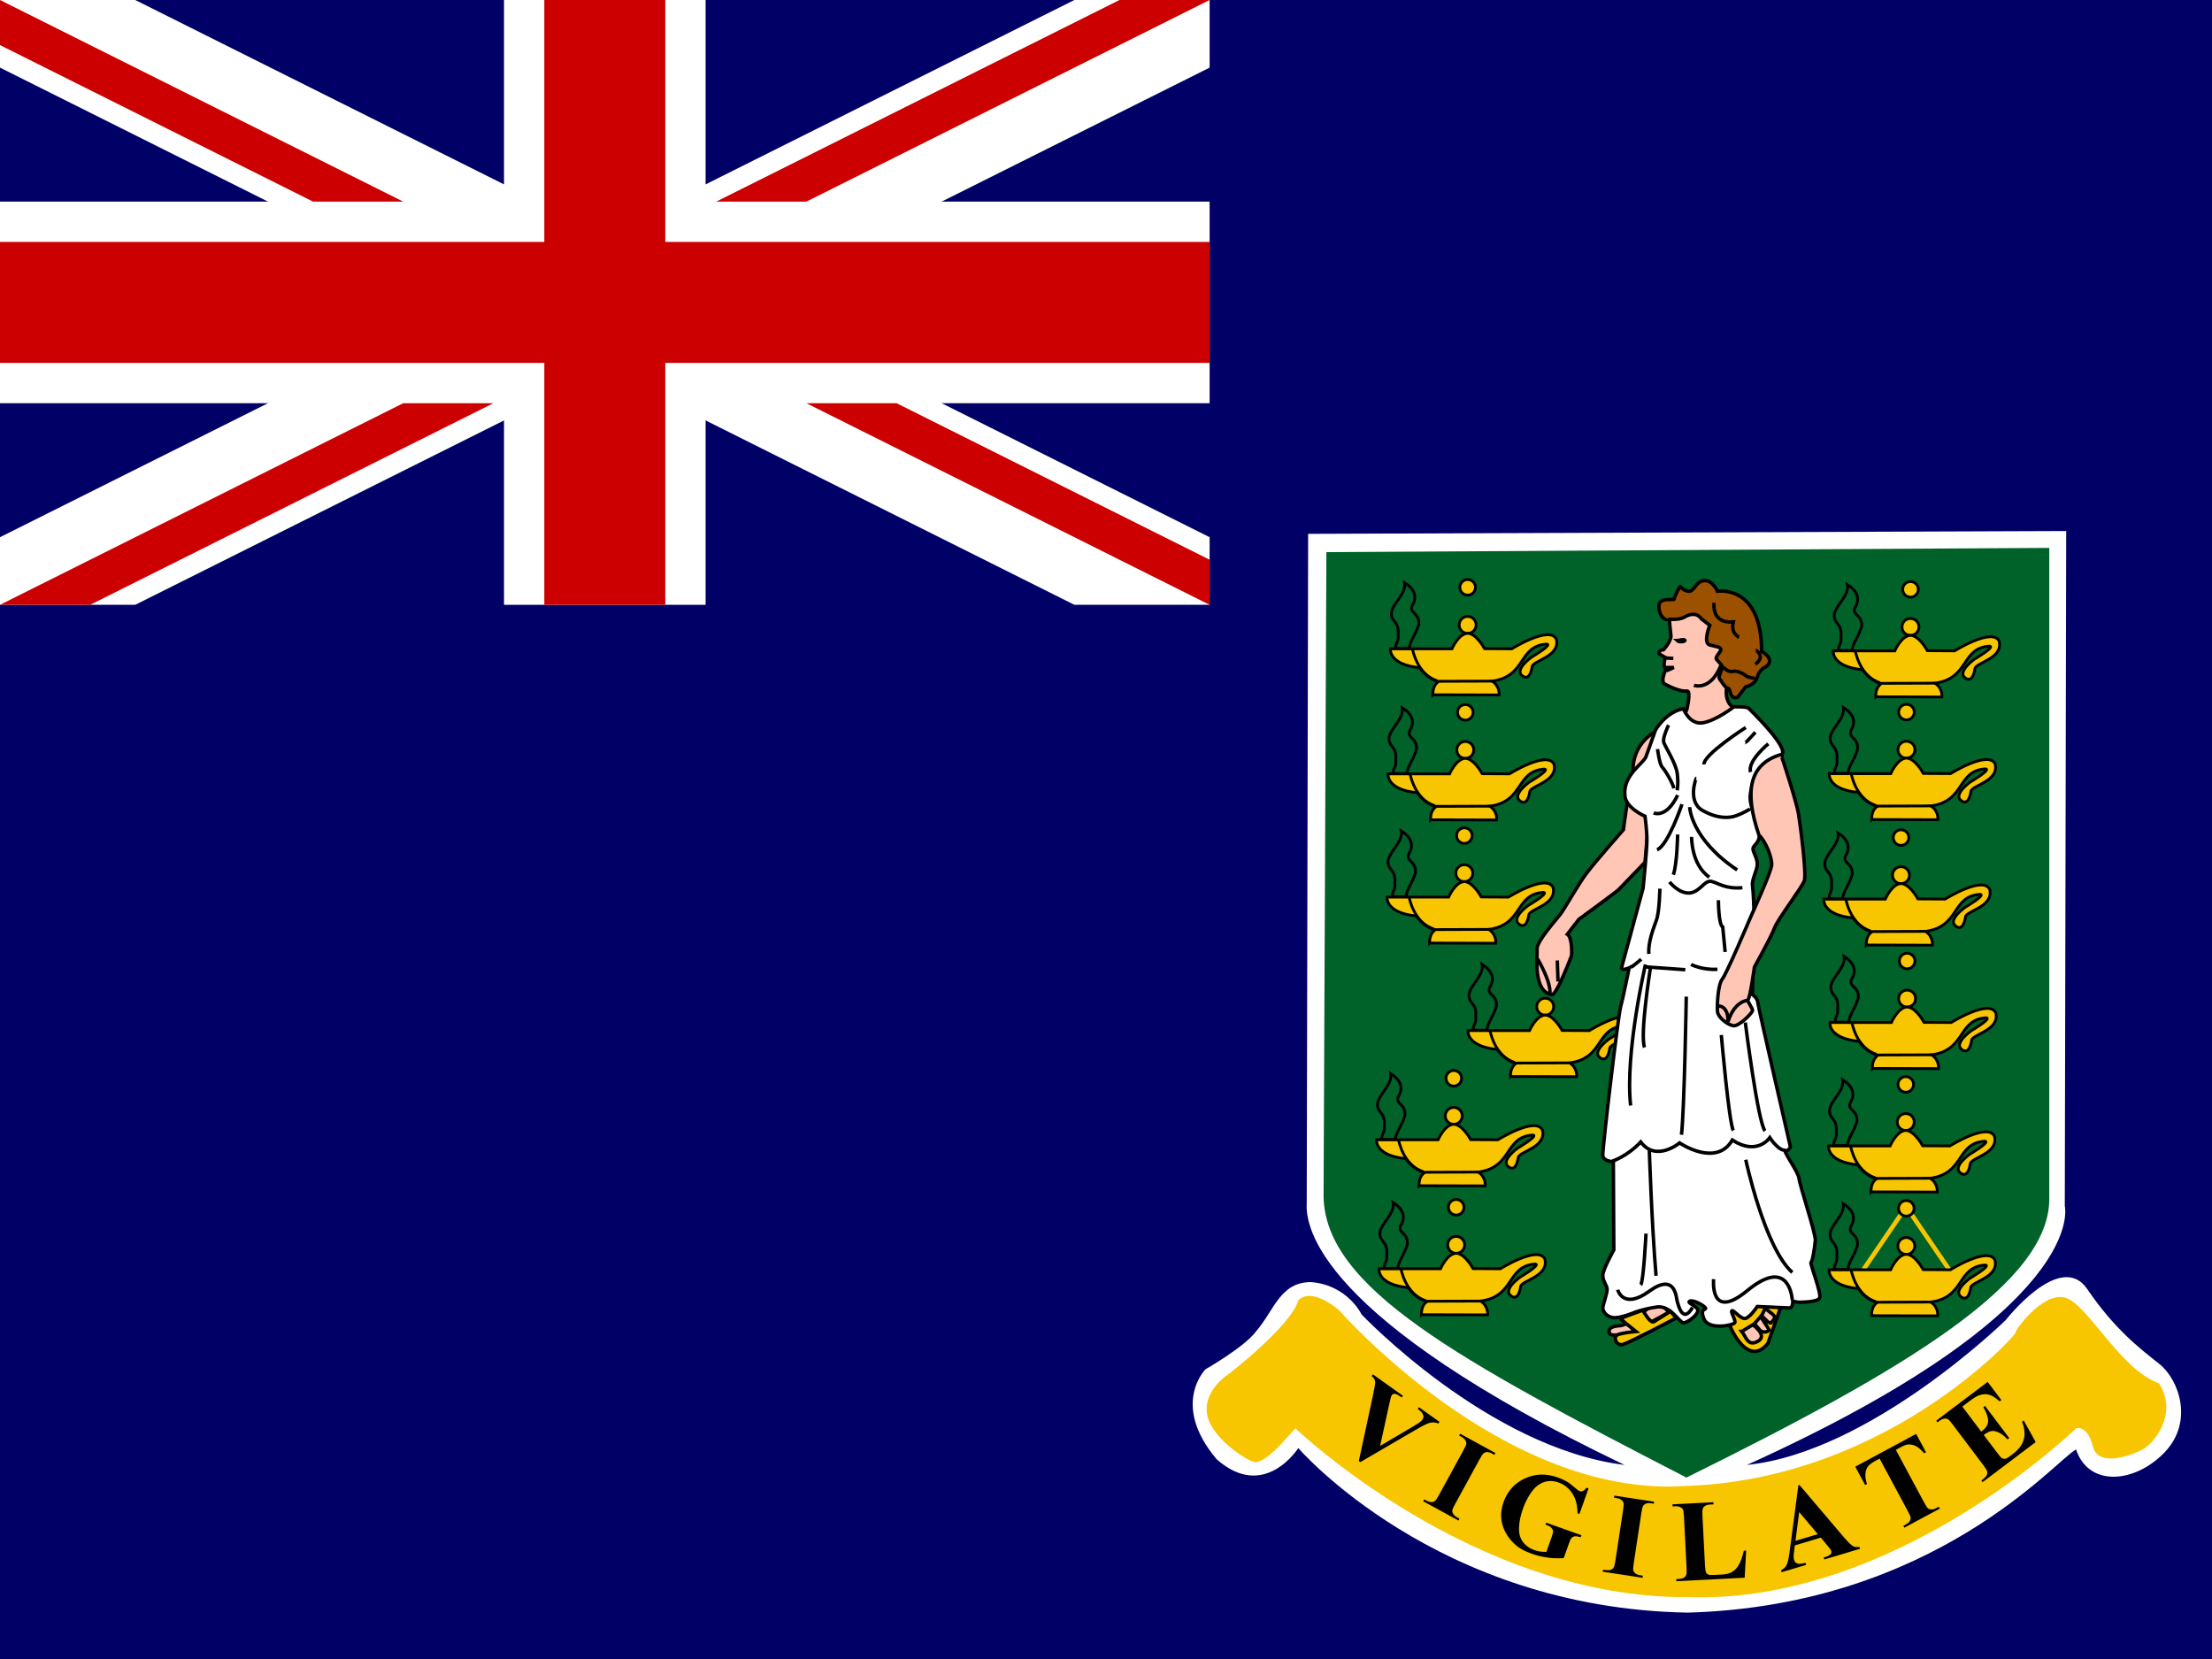 <svg xmlns="http://www.w3.org/2000/svg" height="480" width="640" version="1" xmlns:xlink="http://www.w3.org/1999/xlink">
  <g clip-path="url(#b)">
    <path fill="#006" d="M0 0h960v480h-960z"/>
    <g>
      <path fill-rule="evenodd" fill="#006" d="M0 0h350.002v175.001h-350.002z"/>
      <g>
        <path d="M0 0v19.564l310.852 155.426h39.128v-19.564l-310.852-155.426h-39.128zm349.98 0v19.564l-310.852 155.426h-39.128v-19.564l310.852-155.426h39.128z" fill="#fff"/>
        <path d="M145.825 0v174.99h58.33v-174.99h-58.33zm-145.825 58.33v58.33h349.98v-58.33h-349.98z" fill="#fff"/>
        <path d="M0 69.996v34.998h349.98v-34.998h-349.98zm157.491-69.996v174.99h34.998v-174.99h-34.998z" fill="#c00"/>
        <path d="M0 174.99l116.66-58.33h26.085l-116.66 58.33h-26.085zm0-174.99l116.66 58.33h-26.085l-90.575-45.287v-13.043zm207.235 58.33l116.66-58.33h26.085l-116.66 58.33h-26.085zm142.745 116.66l-116.66-58.33h26.085l90.575 45.287v13.043z" fill="#c00"/>
      </g>
    </g>
    <g>
      <path d="M378.474 154.457l219.343-.814-.407 195.333s7.732 29.706-91.967 74.876c35.81-3.662 74.876-41.914 74.876-41.914s15.871-20.346 23.602-8.953c7.732 11.394 15.057 17.091 20.754 21.568 5.697 4.476 10.173 16.685 1.628 25.637-8.546 8.953-21.974 10.173-25.637-.814-5.697 2.849-40.694 45.17-112.309 47.205-72.841-1.221-112.72-47.611-112.72-47.611s-9.766 15.463-23.602 3.256c-13.429-15.871-3.255-26.044-3.255-26.044s11.394-6.511 14.649-10.988c5.29-6.104 6.918-14.243 15.871-14.243 10.58.814 14.649 9.36 14.649 9.36s36.624 38.659 76.096 43.542c-89.119-42.728-92.375-69.179-91.967-75.69l.407-193.701z" fill-rule="evenodd" fill="#fff"/>
      <path d="M383.76 159.743l209.16-1.221v188.003c.407 24.416-40.694 49.239-104.99 80.98-66.322-34.182-104.57-54.938-104.98-81.381l.814-186.371z" fill-rule="evenodd" stroke="#000" stroke-width="NaN" fill="#006129"/>
      <g>
        <path d="M408.944 366.98l12.351-18.14 12.411 18.178" stroke="#f7c600" stroke-width="NaN" fill="none"/>
        <path d="M423.768 360.175c0 1.355-1.098 2.453-2.453 2.453-1.355 0-2.453-1.099-2.453-2.453 0-1.355 1.098-2.453 2.453-2.453 1.355 0 2.453 1.099 2.453 2.453z" fill-rule="evenodd" stroke="#000" stroke-width="0.805" fill="#f7c600"/>
        <path d="M411.266 380.382l19.148.055s.3-2.485-2-3.995c10.029-1.379 7.424-10.225 15.823-10.727 1.63.251-4.388 3.761-4.388 3.761s-5.064 3.574-2.758 5.391c1.831 1.442 2.633-.877 2.883-2.633.251-1.755 8.149-2.883 7.02-7.898-1.881-4.137-12.912 2.758-12.912 2.758l-7.871-.044c-.491-.883-2.66-4.426-4.9-4.442-2.658.097-4.53 4.486-4.53 4.486h-17.802s-.61 4.568 8.416 5.445c2.032 2.654 3.608 3.396 5.374 4.083-1.178.982-1.509 2.169-1.504 3.761z" fill-rule="evenodd" stroke="#000" stroke-width="0.806" fill="#f7c600"/>
        <path d="M412.644 376.493l15.949-.054" stroke="#000" stroke-width="0.806" fill="none"/>
        <path d="M405.34 367.086s1.276 7.459 7.165 9.226" stroke="#000" stroke-width="0.806" fill="none"/>
        <path d="M404.358 366.993c.589-2.846 1.668-3.337 2.846-6.968.196-3.533-2.846-3.141-1.963-5.398 1.57-2.454.785-4.809-2.159-6.674.589 3.239-3.828 6.281-3.828 8.931 0 2.65 2.257 2.061 1.963 6.085.196 2.355-.589 1.767-.785 4.024h3.926z" fill-rule="evenodd" stroke="#000" stroke-width="0.806" fill="url(#c)"/>
        <path d="M423.579 349.299c0 1.247-1.01 2.257-2.257 2.257s-2.257-1.011-2.257-2.257c0-1.247 1.01-2.257 2.257-2.257s2.257 1.011 2.257 2.257z" fill-rule="evenodd" stroke="#000" stroke-width="0.806" fill="#f7c600"/>
      </g>
      <g>
        <path d="M408.246 329.658l12.351-18.14 12.411 18.178" stroke="#f7c600" stroke-width="NaN" fill="none"/>
        <path d="M423.07 322.853c0 1.355-1.098 2.453-2.453 2.453-1.355 0-2.453-1.099-2.453-2.453 0-1.355 1.098-2.453 2.453-2.453 1.355 0 2.453 1.099 2.453 2.453z" fill-rule="evenodd" stroke="#000" stroke-width="0.805" fill="#f7c600"/>
        <path d="M410.568 343.06l19.148.055s.3-2.485-2-3.995c10.029-1.379 7.424-10.225 15.823-10.727 1.63.251-4.388 3.761-4.388 3.761s-5.064 3.574-2.758 5.391c1.831 1.442 2.633-.877 2.883-2.633.251-1.755 8.149-2.883 7.02-7.898-1.881-4.137-12.912 2.758-12.912 2.758l-7.871-.044c-.491-.883-2.66-4.426-4.9-4.442-2.658.097-4.53 4.486-4.53 4.486h-17.802s-.61 4.568 8.416 5.445c2.032 2.654 3.608 3.396 5.374 4.083-1.178.982-1.509 2.169-1.504 3.761z" fill-rule="evenodd" stroke="#000" stroke-width="0.806" fill="#f7c600"/>
        <path d="M411.946 339.171l15.949-.054" stroke="#000" stroke-width="0.806" fill="none"/>
        <path d="M404.642 329.764s1.276 7.459 7.165 9.226" stroke="#000" stroke-width="0.806" fill="none"/>
        <path d="M403.66 329.671c.589-2.846 1.668-3.337 2.846-6.968.196-3.533-2.846-3.141-1.963-5.398 1.57-2.454.785-4.809-2.159-6.674.589 3.239-3.828 6.281-3.828 8.931 0 2.65 2.257 2.061 1.963 6.085.196 2.355-.589 1.767-.785 4.024h3.926z" fill-rule="evenodd" stroke="#000" stroke-width="0.806" fill="url(#d)"/>
        <path d="M422.881 311.977c0 1.247-1.01 2.257-2.257 2.257s-2.257-1.011-2.257-2.257c0-1.247 1.01-2.257 2.257-2.257s2.257 1.011 2.257 2.257z" fill-rule="evenodd" stroke="#000" stroke-width="0.806" fill="#f7c600"/>
      </g>
      <g>
        <path d="M539.412 295.73l12.351-18.14 12.411 18.178" stroke="#f7c600" stroke-width="NaN" fill="none"/>
        <path d="M554.236 288.925c0 1.355-1.098 2.453-2.453 2.453-1.355 0-2.453-1.099-2.453-2.453 0-1.355 1.098-2.453 2.453-2.453 1.355 0 2.453 1.099 2.453 2.453z" fill-rule="evenodd" stroke="#000" stroke-width="0.805" fill="#f7c600"/>
        <path d="M541.734 309.132l19.148.055s.3-2.485-2-3.995c10.029-1.379 7.424-10.225 15.823-10.727 1.63.251-4.388 3.761-4.388 3.761s-5.064 3.574-2.758 5.391c1.831 1.442 2.633-.877 2.883-2.633.251-1.755 8.149-2.883 7.02-7.898-1.881-4.137-12.912 2.758-12.912 2.758l-7.871-.044c-.491-.883-2.66-4.426-4.9-4.442-2.658.097-4.53 4.486-4.53 4.486h-17.802s-.61 4.568 8.416 5.445c2.032 2.654 3.608 3.396 5.374 4.083-1.178.982-1.509 2.169-1.504 3.761z" fill-rule="evenodd" stroke="#000" stroke-width="0.806" fill="#f7c600"/>
        <path d="M543.112 305.243l15.949-.054" stroke="#000" stroke-width="0.806" fill="none"/>
        <path d="M535.808 295.836s1.276 7.459 7.165 9.226" stroke="#000" stroke-width="0.806" fill="none"/>
        <path d="M534.826 295.743c.589-2.846 1.668-3.337 2.846-6.968.196-3.533-2.846-3.141-1.963-5.398 1.57-2.454.785-4.809-2.159-6.674.589 3.239-3.828 6.281-3.828 8.931 0 2.65 2.257 2.061 1.963 6.085.196 2.355-.589 1.767-.785 4.024h3.926z" fill-rule="evenodd" stroke="#000" stroke-width="0.806" fill="url(#e)"/>
        <path d="M554.047 278.049c0 1.247-1.01 2.257-2.257 2.257s-2.257-1.011-2.257-2.257c0-1.247 1.01-2.257 2.257-2.257s2.257 1.011 2.257 2.257z" fill-rule="evenodd" stroke="#000" stroke-width="0.806" fill="#f7c600"/>
      </g>
      <g>
        <path d="M411.305 259.449l12.351-18.14 12.411 18.178" stroke="#f7c600" stroke-width="NaN" fill="none"/>
        <path d="M426.129 252.644c0 1.355-1.098 2.453-2.453 2.453-1.355 0-2.453-1.099-2.453-2.453 0-1.355 1.098-2.453 2.453-2.453 1.355 0 2.453 1.099 2.453 2.453z" fill-rule="evenodd" stroke="#000" stroke-width="0.805" fill="#f7c600"/>
        <path d="M413.627 272.851l19.148.055s.3-2.485-2-3.995c10.029-1.379 7.424-10.225 15.823-10.727 1.63.251-4.388 3.761-4.388 3.761s-5.064 3.574-2.758 5.391c1.831 1.442 2.633-.877 2.883-2.633.251-1.755 8.149-2.883 7.02-7.898-1.881-4.137-12.912 2.758-12.912 2.758l-7.871-.044c-.491-.883-2.66-4.426-4.9-4.442-2.658.097-4.53 4.486-4.53 4.486h-17.802s-.61 4.568 8.416 5.445c2.032 2.654 3.608 3.396 5.374 4.083-1.178.982-1.509 2.169-1.504 3.761z" fill-rule="evenodd" stroke="#000" stroke-width="0.806" fill="#f7c600"/>
        <path d="M415.005 268.962l15.949-.054" stroke="#000" stroke-width="0.806" fill="none"/>
        <path d="M407.701 259.555s1.276 7.459 7.165 9.226" stroke="#000" stroke-width="0.806" fill="none"/>
        <path d="M406.719 259.462c.589-2.846 1.668-3.337 2.846-6.968.196-3.533-2.846-3.141-1.963-5.398 1.57-2.454.785-4.809-2.159-6.674.589 3.239-3.828 6.281-3.828 8.931 0 2.65 2.257 2.061 1.963 6.085.196 2.355-.589 1.767-.785 4.024h3.926z" fill-rule="evenodd" stroke="#000" stroke-width="0.806" fill="url(#f)"/>
        <path d="M425.94 241.768c0 1.247-1.01 2.257-2.257 2.257s-2.257-1.011-2.257-2.257c0-1.247 1.01-2.257 2.257-2.257s2.257 1.011 2.257 2.257z" fill-rule="evenodd" stroke="#000" stroke-width="0.806" fill="#f7c600"/>
      </g>
      <g>
        <path d="M411.582 223.79l12.351-18.14 12.411 18.178" stroke="#f7c600" stroke-width="NaN" fill="none"/>
        <path d="M426.406 216.985c0 1.355-1.098 2.453-2.453 2.453-1.355 0-2.453-1.099-2.453-2.453 0-1.355 1.098-2.453 2.453-2.453 1.355 0 2.453 1.099 2.453 2.453z" fill-rule="evenodd" stroke="#000" stroke-width="0.805" fill="#f7c600"/>
        <path d="M413.904 237.192l19.148.055s.3-2.485-2-3.995c10.029-1.379 7.424-10.225 15.823-10.727 1.63.251-4.388 3.761-4.388 3.761s-5.064 3.574-2.758 5.391c1.831 1.442 2.633-.877 2.883-2.633.251-1.755 8.149-2.883 7.02-7.898-1.881-4.137-12.912 2.758-12.912 2.758l-7.871-.044c-.491-.883-2.66-4.426-4.9-4.442-2.658.097-4.53 4.486-4.53 4.486h-17.802s-.61 4.568 8.416 5.445c2.032 2.654 3.608 3.396 5.374 4.083-1.178.982-1.509 2.169-1.504 3.761z" fill-rule="evenodd" stroke="#000" stroke-width="0.806" fill="#f7c600"/>
        <path d="M415.282 233.303l15.949-.054" stroke="#000" stroke-width="0.806" fill="none"/>
        <path d="M407.978 223.896s1.276 7.459 7.165 9.226" stroke="#000" stroke-width="0.806" fill="none"/>
        <path d="M406.996 223.803c.589-2.846 1.668-3.337 2.846-6.968.196-3.533-2.846-3.141-1.963-5.398 1.57-2.454.785-4.809-2.159-6.674.589 3.239-3.828 6.281-3.828 8.931 0 2.65 2.257 2.061 1.963 6.085.196 2.355-.589 1.767-.785 4.024h3.926z" fill-rule="evenodd" stroke="#000" stroke-width="0.806" fill="url(#g)"/>
        <path d="M426.217 206.109c0 1.247-1.01 2.257-2.257 2.257s-2.257-1.011-2.257-2.257c0-1.247 1.01-2.257 2.257-2.257s2.257 1.011 2.257 2.257z" fill-rule="evenodd" stroke="#000" stroke-width="0.806" fill="#f7c600"/>
      </g>
      <g>
        <path d="M412.26 187.61l12.351-18.14 12.411 18.178" stroke="#f7c600" stroke-width="NaN" fill="none"/>
        <path d="M427.084 180.805c0 1.355-1.098 2.453-2.453 2.453-1.355 0-2.453-1.099-2.453-2.453 0-1.355 1.098-2.453 2.453-2.453 1.355 0 2.453 1.099 2.453 2.453z" fill-rule="evenodd" stroke="#000" stroke-width="0.805" fill="#f7c600"/>
        <path d="M414.582 201.012l19.148.055s.3-2.485-2-3.995c10.029-1.379 7.424-10.225 15.823-10.727 1.63.251-4.388 3.761-4.388 3.761s-5.064 3.574-2.758 5.391c1.831 1.442 2.633-.877 2.883-2.633.251-1.755 8.149-2.883 7.02-7.898-1.881-4.137-12.912 2.758-12.912 2.758l-7.871-.044c-.491-.883-2.66-4.426-4.9-4.442-2.658.097-4.53 4.486-4.53 4.486h-17.802s-.61 4.568 8.416 5.445c2.032 2.654 3.608 3.396 5.374 4.083-1.178.982-1.509 2.169-1.504 3.761z" fill-rule="evenodd" stroke="#000" stroke-width="0.806" fill="#f7c600"/>
        <path d="M415.96 197.123l15.949-.054" stroke="#000" stroke-width="0.806" fill="none"/>
        <path d="M408.656 187.716s1.276 7.459 7.165 9.226" stroke="#000" stroke-width="0.806" fill="none"/>
        <path d="M407.674 187.623c.589-2.846 1.668-3.337 2.846-6.968.196-3.533-2.846-3.141-1.963-5.398 1.57-2.454.785-4.809-2.159-6.674.589 3.239-3.828 6.281-3.828 8.931 0 2.65 2.257 2.061 1.963 6.085.196 2.355-.589 1.767-.785 4.024h3.926z" fill-rule="evenodd" stroke="#000" stroke-width="0.806" fill="url(#h)"/>
        <path d="M426.895 169.929c0 1.247-1.01 2.257-2.257 2.257s-2.257-1.011-2.257-2.257c0-1.247 1.01-2.257 2.257-2.257s2.257 1.011 2.257 2.257z" fill-rule="evenodd" stroke="#000" stroke-width="0.806" fill="#f7c600"/>
      </g>
      <g>
        <path d="M540.387 188.2l12.351-18.14 12.411 18.178" stroke="#f7c600" stroke-width="NaN" fill="none"/>
        <path d="M555.211 181.395c0 1.355-1.098 2.453-2.453 2.453-1.355 0-2.453-1.099-2.453-2.453 0-1.355 1.098-2.453 2.453-2.453 1.355 0 2.453 1.099 2.453 2.453z" fill-rule="evenodd" stroke="#000" stroke-width="0.805" fill="#f7c600"/>
        <path d="M542.709 201.602l19.148.055s.3-2.485-2-3.995c10.029-1.379 7.424-10.225 15.823-10.727 1.63.251-4.388 3.761-4.388 3.761s-5.064 3.574-2.758 5.391c1.831 1.442 2.633-.877 2.883-2.633.251-1.755 8.149-2.883 7.02-7.898-1.881-4.137-12.912 2.758-12.912 2.758l-7.871-.044c-.491-.883-2.66-4.426-4.9-4.442-2.658.097-4.53 4.486-4.53 4.486h-17.802s-.61 4.568 8.416 5.445c2.032 2.654 3.608 3.396 5.374 4.083-1.178.982-1.509 2.169-1.504 3.761z" fill-rule="evenodd" stroke="#000" stroke-width="0.806" fill="#f7c600"/>
        <path d="M544.087 197.713l15.949-.054" stroke="#000" stroke-width="0.806" fill="none"/>
        <path d="M536.783 188.306s1.276 7.459 7.165 9.226" stroke="#000" stroke-width="0.806" fill="none"/>
        <path d="M535.801 188.213c.589-2.846 1.668-3.337 2.846-6.968.196-3.533-2.846-3.141-1.963-5.398 1.57-2.454.785-4.809-2.159-6.674.589 3.239-3.828 6.281-3.828 8.931 0 2.65 2.257 2.061 1.963 6.085.196 2.355-.589 1.767-.785 4.024h3.926z" fill-rule="evenodd" stroke="#000" stroke-width="0.806" fill="url(#i)"/>
        <path d="M555.022 170.519c0 1.247-1.01 2.257-2.257 2.257s-2.257-1.011-2.257-2.257c0-1.247 1.01-2.257 2.257-2.257s2.257 1.011 2.257 2.257z" fill-rule="evenodd" stroke="#000" stroke-width="0.806" fill="#f7c600"/>
      </g>
      <g>
        <path d="M539.217 223.716l12.351-18.14 12.411 18.178" stroke="#f7c600" stroke-width="NaN" fill="none"/>
        <path d="M554.041 216.911c0 1.355-1.098 2.453-2.453 2.453-1.355 0-2.453-1.099-2.453-2.453 0-1.355 1.098-2.453 2.453-2.453 1.355 0 2.453 1.099 2.453 2.453z" fill-rule="evenodd" stroke="#000" stroke-width="0.805" fill="#f7c600"/>
        <path d="M541.539 237.118l19.148.055s.3-2.485-2-3.995c10.029-1.379 7.424-10.225 15.823-10.727 1.63.251-4.388 3.761-4.388 3.761s-5.064 3.574-2.758 5.391c1.831 1.442 2.633-.877 2.883-2.633.251-1.755 8.149-2.883 7.02-7.898-1.881-4.137-12.912 2.758-12.912 2.758l-7.871-.044c-.491-.883-2.66-4.426-4.9-4.442-2.658.097-4.53 4.486-4.53 4.486h-17.802s-.61 4.568 8.416 5.445c2.032 2.654 3.608 3.396 5.374 4.083-1.178.982-1.509 2.169-1.504 3.761z" fill-rule="evenodd" stroke="#000" stroke-width="0.806" fill="#f7c600"/>
        <path d="M542.917 233.229l15.949-.054" stroke="#000" stroke-width="0.806" fill="none"/>
        <path d="M535.613 223.822s1.276 7.459 7.165 9.226" stroke="#000" stroke-width="0.806" fill="none"/>
        <path d="M534.631 223.729c.589-2.846 1.668-3.337 2.846-6.968.196-3.533-2.846-3.141-1.963-5.398 1.57-2.454.785-4.809-2.159-6.674.589 3.239-3.828 6.281-3.828 8.931 0 2.65 2.257 2.061 1.963 6.085.196 2.355-.589 1.767-.785 4.024h3.926z" fill-rule="evenodd" stroke="#000" stroke-width="0.806" fill="url(#j)"/>
        <path d="M553.852 206.035c0 1.247-1.01 2.257-2.257 2.257s-2.257-1.011-2.257-2.257c0-1.247 1.01-2.257 2.257-2.257s2.257 1.011 2.257 2.257z" fill-rule="evenodd" stroke="#000" stroke-width="0.806" fill="#f7c600"/>
      </g>
      <g>
        <path d="M537.647 260.017l12.351-18.14 12.411 18.178" stroke="#f7c600" stroke-width="NaN" fill="none"/>
        <path d="M552.471 253.212c0 1.355-1.098 2.453-2.453 2.453-1.355 0-2.453-1.099-2.453-2.453 0-1.355 1.098-2.453 2.453-2.453 1.355 0 2.453 1.099 2.453 2.453z" fill-rule="evenodd" stroke="#000" stroke-width="0.805" fill="#f7c600"/>
        <path d="M539.969 273.419l19.148.055s.3-2.485-2-3.995c10.029-1.379 7.424-10.225 15.823-10.727 1.63.251-4.388 3.761-4.388 3.761s-5.064 3.574-2.758 5.391c1.831 1.442 2.633-.877 2.883-2.633.251-1.755 8.149-2.883 7.02-7.898-1.881-4.137-12.912 2.758-12.912 2.758l-7.871-.044c-.491-.883-2.66-4.426-4.9-4.442-2.658.097-4.53 4.486-4.53 4.486h-17.802s-.61 4.568 8.416 5.445c2.032 2.654 3.608 3.396 5.374 4.083-1.178.982-1.509 2.169-1.504 3.761z" fill-rule="evenodd" stroke="#000" stroke-width="0.806" fill="#f7c600"/>
        <path d="M541.347 269.53l15.949-.054" stroke="#000" stroke-width="0.806" fill="none"/>
        <path d="M534.043 260.123s1.276 7.459 7.165 9.226" stroke="#000" stroke-width="0.806" fill="none"/>
        <path d="M533.061 260.03c.589-2.846 1.668-3.337 2.846-6.968.196-3.533-2.846-3.141-1.963-5.398 1.57-2.454.785-4.809-2.159-6.674.589 3.239-3.828 6.281-3.828 8.931 0 2.65 2.257 2.061 1.963 6.085.196 2.355-.589 1.767-.785 4.024h3.926z" fill-rule="evenodd" stroke="#000" stroke-width="0.806" fill="url(#k)"/>
        <path d="M552.282 242.336c0 1.247-1.01 2.257-2.257 2.257s-2.257-1.011-2.257-2.257c0-1.247 1.01-2.257 2.257-2.257s2.257 1.011 2.257 2.257z" fill-rule="evenodd" stroke="#000" stroke-width="0.806" fill="#f7c600"/>
      </g>
      <path d="M539.183 367.271l12.347-18.133 12.406 18.171" stroke="#f7c600" stroke-width="1.288" fill="none"/>
      <path d="M554.005 360.496c0 1.354-1.097 2.453-2.452 2.453s-2.453-1.098-2.452-2.453c0-1.354 1.097-2.453 2.452-2.453 1.354 0 2.452 1.098 2.452 2.453z" fill-rule="evenodd" stroke="#000" stroke-width="0.804" fill="#f7c600"/>
      <path d="M541.503 380.667l19.141.054s.3-2.484-1.999-3.994c10.026-1.379 7.421-10.222 15.817-10.723 1.629.251-4.386 3.76-4.386 3.76s-5.062 3.572-2.757 5.389c1.83 1.442 2.632-.877 2.882-2.632.251-1.754 8.146-2.882 7.018-7.895-1.88-4.136-12.908 2.757-12.908 2.757l-7.868-.044c-.491-.883-2.659-4.424-4.898-4.441-2.657.097-4.528 4.484-4.528 4.484h-17.795s-.61 4.566 8.413 5.443c2.031 2.653 3.606 3.394 5.372 4.081-1.177.981-1.509 2.168-1.504 3.76z" fill-rule="evenodd" stroke="#000" stroke-width="0.804" fill="#f7c600"/>
      <path d="M542.878 376.776l15.943-.054" stroke="#000" stroke-width="0.804" fill="none"/>
      <path d="M535.58 367.384s1.275 7.457 7.162 9.223" stroke="#000" stroke-width="0.804" fill="none"/>
      <path d="M534.594 367.281c.589-2.845 1.668-3.336 2.845-6.966.196-3.532-2.845-3.14-1.962-5.396 1.57-2.453.785-4.807-2.158-6.672.589 3.238-3.826 6.279-3.826 8.928 0 2.649 2.257 2.06 1.962 6.083.196 2.354-.589 1.766-.785 4.023h3.924z" fill-rule="evenodd" stroke="#000" stroke-width="0.804" fill="url(#l)"/>
      <path d="M553.81 349.605c0 1.246-1.01 2.256-2.256 2.256-1.246 0-2.256-1.01-2.256-2.256 0-1.246 1.01-2.256 2.256-2.256s2.256 1.01 2.256 2.256z" fill-rule="evenodd" stroke="#000" stroke-width="0.804" fill="#f7c600"/>
      <g>
        <path d="M539.022 331.442l12.351-18.14 12.411 18.178" stroke="#f7c600" stroke-width="NaN" fill="none"/>
        <path d="M553.846 324.637c0 1.355-1.098 2.453-2.453 2.453-1.355 0-2.453-1.099-2.453-2.453 0-1.355 1.098-2.453 2.453-2.453 1.355 0 2.453 1.099 2.453 2.453z" fill-rule="evenodd" stroke="#000" stroke-width="0.805" fill="#f7c600"/>
        <path d="M541.344 344.844l19.148.055s.3-2.485-2-3.995c10.029-1.379 7.424-10.225 15.823-10.727 1.63.251-4.388 3.761-4.388 3.761s-5.064 3.574-2.758 5.391c1.831 1.442 2.633-.877 2.883-2.633.251-1.755 8.149-2.883 7.02-7.898-1.881-4.137-12.912 2.758-12.912 2.758l-7.871-.044c-.491-.883-2.66-4.426-4.9-4.442-2.658.097-4.53 4.486-4.53 4.486h-17.802s-.61 4.568 8.416 5.445c2.032 2.654 3.608 3.396 5.374 4.083-1.178.982-1.509 2.169-1.504 3.761z" fill-rule="evenodd" stroke="#000" stroke-width="0.806" fill="#f7c600"/>
        <path d="M542.722 340.955l15.949-.054" stroke="#000" stroke-width="0.806" fill="none"/>
        <path d="M535.418 331.548s1.276 7.459 7.165 9.226" stroke="#000" stroke-width="0.806" fill="none"/>
        <path d="M534.436 331.455c.589-2.846 1.668-3.337 2.846-6.968.196-3.533-2.846-3.141-1.963-5.398 1.57-2.454.785-4.809-2.159-6.674.589 3.239-3.828 6.281-3.828 8.931 0 2.65 2.257 2.061 1.963 6.085.196 2.355-.589 1.767-.785 4.024h3.926z" fill-rule="evenodd" stroke="#000" stroke-width="0.806" fill="url(#m)"/>
        <path d="M553.657 313.761c0 1.247-1.01 2.257-2.257 2.257s-2.257-1.011-2.257-2.257c0-1.247 1.01-2.257 2.257-2.257s2.257 1.011 2.257 2.257z" fill-rule="evenodd" stroke="#000" stroke-width="0.806" fill="#f7c600"/>
      </g>
      <g>
        <path d="M434.709 298.067l12.351-18.14 12.411 18.178" stroke="#f7c600" stroke-width="NaN" fill="none"/>
        <path d="M449.533 291.262c0 1.355-1.098 2.453-2.453 2.453-1.355 0-2.453-1.099-2.453-2.453 0-1.355 1.098-2.453 2.453-2.453 1.355 0 2.453 1.099 2.453 2.453z" fill-rule="evenodd" stroke="#000" stroke-width="0.805" fill="#f7c600"/>
        <path d="M437.031 311.469l19.148.055s.3-2.485-2-3.995c10.029-1.379 7.424-10.225 15.823-10.727 1.63.251-4.388 3.761-4.388 3.761s-5.064 3.574-2.758 5.391c1.831 1.442 2.633-.877 2.883-2.633.251-1.755 8.149-2.883 7.02-7.898-1.881-4.137-12.912 2.758-12.912 2.758l-7.871-.044c-.491-.883-2.66-4.426-4.9-4.442-2.658.097-4.53 4.486-4.53 4.486h-17.802s-.61 4.568 8.416 5.445c2.032 2.654 3.608 3.396 5.374 4.083-1.178.982-1.509 2.169-1.504 3.761z" fill-rule="evenodd" stroke="#000" stroke-width="0.806" fill="#f7c600"/>
        <path d="M438.409 307.58l15.949-.054" stroke="#000" stroke-width="0.806" fill="none"/>
        <path d="M431.105 298.173s1.276 7.459 7.165 9.226" stroke="#000" stroke-width="0.806" fill="none"/>
        <path d="M430.123 298.08c.589-2.846 1.668-3.337 2.846-6.968.196-3.533-2.846-3.141-1.963-5.398 1.57-2.454.785-4.809-2.159-6.674.589 3.239-3.828 6.281-3.828 8.931 0 2.65 2.257 2.061 1.963 6.085.196 2.355-.589 1.767-.785 4.024h3.926z" fill-rule="evenodd" stroke="#000" stroke-width="0.806" fill="url(#n)"/>
        <path d="M449.344 280.386c0 1.247-1.01 2.257-2.257 2.257s-2.257-1.011-2.257-2.257c0-1.247 1.01-2.257 2.257-2.257s2.257 1.011 2.257 2.257z" fill-rule="evenodd" stroke="#000" stroke-width="0.806" fill="#f7c600"/>
      </g>
      <g stroke="#000">
        <path d="M500.805 384.258s4.997 11.52 10.687 4.442l3.609-10.132-12.77-6.94-3.748 7.912 2.221 4.719z" fill-rule="evenodd" fill="#f7c600"/>
        <path d="M511.773 382.736s.833.139 1.527-1.11-1.527-1.805-2.498-3.193l-1.11 2.221 2.082 2.082z" fill-rule="evenodd" fill="#ffc6b5"/>
        <path d="M482.892 379.68l-11.243 6.107s-5.552 1.11-5.968 0c-.416-1.11.139-2.082 3.053-2.221 2.915-.139 10.826-7.356 10.826-7.356l3.331 3.47z" fill-rule="evenodd" fill="#ffc6b5"/>
        <path d="M483.037 179.947s.278 2.637.416 4.025-2.221 4.303-2.36 4.164-1.249.139-1.11.972l1.804 1.11s-.694 2.915 0 3.053c.694.139-1.804 3.748 0 4.719 1.804.972 4.858 2.221 6.246 1.943 1.388-.278 0 5.413 0 5.413l-3.886 8.328 21.374-2.221-4.442-7.079s-2.082-1.388-1.527-5.413c.555-4.025-.278-22.208-.278-22.208l-15.267-2.082-.972 5.274z" fill-rule="evenodd" fill="#ffc6b5"/>
        <path d="M479.148 211.593s-6.94 3.192-6.662 11.798c-1.804 8.328-2.776 16.655-2.776 16.655s-8.189 9.299-10.687 12.631c-2.498 3.331-6.246 10.132-7.634 11.937s-6.801 7.773-6.662 9.994c.139 2.221-1.249 12.076 4.164 13.186 1.388.555 5.83-11.382 5.83-11.382s.278-5.135-1.249-6.107l3.331-4.303s9.299-6.801 11.382-8.467l7.773-8.05 3.192-37.892z" fill-rule="evenodd" fill="#ffc6b5"/>
        <path d="M487.059 205.069s1.804 4.858 5.83 4.025c4.025-.833 8.744-4.58 8.744-4.58s3.748-.139 4.303.416c.555.555 10.132 9.854 9.855 12.769-.278 2.915-4.442 2.082-5.968 4.025s-4.025 6.801-3.331 10.41 2.776 8.328 2.498 10.132-1.804 2.359-1.804 3.331 1.249 2.637 1.249 4.442-1.666 4.441-1.388 6.246c.278 1.804.416 7.079.416 7.079l-.416 24.429s1.388.833 1.527 2.221c.139 1.388 9.438 41.778 9.438 41.778s-.416 1.249-1.388 1.11 3.748 6.246 3.886 8.05 4.858 15.962 4.719 17.905c-.139 1.943-.833 6.246-1.249 6.385-.416.139 3.054 8.883 2.498 10.271-.555 1.388-6.246 1.249-6.246 1.249l-1.527-.278s.139 1.804-.972 1.943l-9.299-.416s-2.36 3.609-3.748 3.47c-1.388-.139-3.192-2.637-3.609-2.221-.416.416 1.249 2.776.833 3.47-.416.694-7.495 2.221-8.883-1.11-1.388-3.331.833-2.498.416-3.192-.416-.694-3.609-2.498-4.58-1.943s2.498 1.388 2.36 2.776c-.139 1.388-3.054 3.47-4.164 3.47s-3.748-5.135-7.634-4.58c-3.886.555-6.385 1.527-6.385 1.527s-4.58 1.943-6.524 1.527c-1.943-.416-2.776-1.943-2.776-2.776 0-.833 1.388-4.442 1.249-5.552s-1.249-2.221-1.249-3.886c0-1.666 3.192-7.356 3.192-7.356l-.139-25.539s-2.915 0-3.054-1.804 4.442-40.39 5.135-42.889c.694-2.498 2.498-11.382 2.498-11.382s-2.082.972-2.221 0l6.246-23.04s1.11-10.965 1.11-13.88c0-2.915-.555-6.94-.555-6.94s-5.698-2.412-5.83-6.107c-.521-5.879 5.413-9.161 6.107-11.104l2.776-7.773s3.054-5.274 8.05-6.107z" fill-rule="evenodd" fill="#fff"/>
        <path d="M484.982 381.347s-13.463 7.079-15.406 7.634c-1.943.555-3.192-2.36-1.249-2.915 1.943-.555 4.997-.833 4.997-.833s-4.58-3.609-4.442-3.748c.139-.139 6.246-2.359 6.385-2.359s1.943 3.609 3.192 3.331l4.858-3.053s1.943 2.221 1.666 1.943z" fill-rule="evenodd" fill="#f7c600"/>
        <path d="M503.954 385.223c1.273 1.642 1.771 4.489 4.686 2.824 2.915-1.666-1.493-4.757-1.493-4.757l-3.192 1.933z" fill-rule="evenodd" fill="#ffc6b5"/>
        <path d="M509.272 384.946s1.388 1.11 2.637-.139l-2.498-3.886-1.804 2.082 1.666 1.943z" fill-rule="evenodd" fill="#ffc6b5"/>
        <path d="M505.105 210.482s-12.353 7.912-12.076 10.687" fill="none"/>
        <path d="M507.883 211.869s-2.776 3.053-2.915 3.053" fill="none"/>
        <path d="M511.627 215.201s-6.107 4.997-5.136 8.189" fill="none"/>
        <path d="M482.759 209.788s-1.804 3.748-1.388 4.997c.416 1.249 3.47 5.968 3.886 8.883.416 2.915 0 4.997 0 4.997" fill="none"/>
        <path d="M479.571 216.728s.555 4.442 1.388 5.274c.833.833 3.054 4.58 3.331 6.107" fill="none"/>
        <path d="M478.46 235.187s3.609 1.805 6.94-5.135" fill="none"/>
        <path d="M490.803 225.195c-.139 0-2.637 6.801 1.804 9.299s7.773 2.221 9.716 1.527c1.943-.694 4.025-1.943 4.025-1.943" fill="none"/>
        <path d="M488.872 233.523s.278 9.161 13.741 18.183" fill="none"/>
        <path d="M489.427 242.128s-.139 8.05 5.136 11.659" fill="none"/>
        <path d="M486.649 232.69s-4.025 11.937-7.217 13.186" fill="none"/>
        <path d="M485.392 241.435s-.139 8.606-1.249 11.659" fill="none"/>
        <path d="M483.037 255.175s2.776 3.47 5.83 3.192c3.053-.278 4.303-3.886 6.385-3.331 2.082.555 4.025 2.221 8.883 1.804" fill="none"/>
        <path d="M497.193 260.449s0 7.079 1.249 7.773l.694 7.217" fill="none"/>
        <path d="M480.259 257.119s-.139 6.662-.972 9.022c-.833 2.359-2.498 6.385-2.221 9.855" fill="none"/>
        <path d="M471.792 279.886c.694-.278 3.054-2.359 3.054-2.359" fill="none"/>
        <path d="M476.091 279.053s-5.968 25.539-4.303 40.807" fill="none"/>
        <path d="M477.481 280.296s-3.054 19.154-1.666 22.764" fill="none"/>
        <path d="M475.959 279.741c.139 0 11.659.833 11.659.833" fill="none"/>
        <path d="M489.282 279.053s3.192 1.666 7.634 1.388" fill="none"/>
        <path d="M487.893 288.353s-.555 32.756-1.388 39.974" fill="none"/>
        <path d="M504.973 295.842s3.609 28.732 5.691 31.368" fill="none"/>
        <path d="M498.027 299.453s2.221 25.4 3.47 27.622" fill="none"/>
        <path d="M466.526 335.955s4.303-1.388 8.189-5.552c4.442 5.968 11.243.278 11.243.278s10.549 7.217 15.267-.833c7.217 4.719 10.826-.694 10.826-.694s2.637 4.025 4.58 3.609" fill="none"/>
        <path d="M505.105 335.545s5.413 25.4 13.463 32.617" fill="none"/>
        <path d="M477.203 332.899s.694 21.237 1.943 36.226" fill="none"/>
        <path d="M476.237 356.911s-.694 13.88-1.527 14.852" fill="none"/>
        <path d="M468.048 373.158s1.527 5.968 9.161.416c7.634-5.552 7.773 2.082 8.05 2.915.278.833 1.527 6.801 4.441 1.804" fill="none"/>
        <path d="M495.804 370.102s-1.249 12.353 9.716 3.331 12.769-.139 13.047 2.637" fill="none"/>
        <path d="M482.614 179.113s3.054.416 4.719-.555c1.666-.972 3.609-1.388 4.997.555l2.36 1.804s-2.082 5.135 0 5.691c2.082.555 3.053.555 3.192 1.249.139.694-1.804 2.221-1.249 2.915.555.694 1.527 1.527 1.666 2.082.139.555-1.249 2.915-.833 3.47.416.555 1.666 2.776 2.498 2.776.833 0 .278 3.47 2.776 2.637l2.36-3.054s2.637-.416 3.331-2.776 2.36-2.915 2.36-2.915 3.331-1.804-1.11-4.58c0-19.432-12.769-17.35-12.769-17.35s-1.527-3.47-4.025-3.054c-2.498.416-2.637 3.331-4.442 3.054-1.804-.278-2.221-1.527-2.36-1.388-.139.139-1.666 2.915-1.666 3.609s-4.858-.972-4.442 2.637 2.776 3.47 2.637 3.192z" fill-rule="evenodd" fill="#9c5100"/>
        <path d="M495.95 174.394s-.972 6.107 5.552 5.552c-.833 3.331 1.666 4.442 1.666 4.442" fill="none"/>
        <path d="M508.015 188.135c.139 0 2.915 1.804-.139 4.025" fill="none"/>
        <path d="M498.582 192.993s1.388 1.666 2.915 1.249c1.527-.416 4.025 1.527 4.025 1.527s2.082.694 2.36.278" fill="none"/>
        <path d="M490.115 198.268s4.719 1.804 7.773-5.691" fill="none"/>
        <path d="M481.37 190.356l2.776.139" fill="none"/>
        <path d="M481.794 193.132h2.498l-2.221.972" fill="none"/>
        <path d="M485.26 185.359c.416 0 1.943-.555 2.221-.139.278.416-1.666.694-2.221.139z" fill="none"/>
        <path d="M515.239 218.336c.139 0 4.58 13.741 5.135 17.211.555 3.47 2.36 17.35 1.666 19.293-.694 1.943-7.773 11.243-8.606 13.602-.833 2.36-5.83 11.382-5.83 11.382s-1.249 8.883-1.804 9.299c-.555.416 1.433 2.597 1.249 3.331-.275.826-4.025 4.719-5.691 4.303-1.666-.416-4.303-2.36-4.442-4.164s.139-7.773 1.388-9.299 7.773-16.933 8.189-17.905c.416-.972 5.968-13.047 6.107-15.129.139-2.082-1.727-6.896-3.69-8.663-4.369-12.857-2.652-20.611 6.327-23.261z" fill-rule="evenodd" fill="#ffc6b5"/>
        <path d="M450.571 277.889l.217 6.083" fill="none"/>
        <path d="M444.871 277.439s3.9 6.522 3.574 9.998" fill="none"/>
        <path d="M497.14 291.066s2.916-.306 2.824 4.562c1.862-6.048 5.648-6.191 5.648-6.191" fill="none"/>
      </g>
      <path d="M487.119 429.949c58.599-1.628 96.444-43.949 96.036-44.356-.407-.407 7.732-11.801 14.243-10.173 6.511 1.628 15.871 20.754 27.265 24.823 5.697 8.953-1.628 17.091-4.069 18.719-2.442 1.628-13.429 6.104-15.057-.407-1.628-6.511-4.883-5.29-4.883-5.29s-52.088 50.867-112.309 48.833c-62.257.411-113.531-48.831-113.531-48.831l-4.476 4.883s-4.883 5.29-7.325 4.883c-2.442-.407-13.022-7.325-13.836-14.243-.814-6.918 6.511-11.394 6.511-11.394s17.905-13.836 19.94-21.16c4.069-4.069 11.801 2.848 11.801 2.848s47.205 54.122 99.699 50.867z" fill-rule="evenodd" stroke="#000" stroke-width="NaN" fill="#f7c600"/>
      <path d="M354.464 398.476s4.842-1.291 6.618.726c1.775 2.017 13.961 13.961 13.961 13.961" stroke="#000" stroke-width="NaN" fill="none"/>
      <path d="M365.519 404.122l-4.842 3.632s12.186 2.421 9.442 10.411" stroke="#000" stroke-width="NaN" fill="none"/>
      <path d="M620.297 398.066s-2.421-1.291-6.214 1.533c-3.793 2.825-13.397 13.558-13.397 13.558" stroke="#000" stroke-width="NaN" fill="none"/>
      <path d="M609.406 403.804l5.246 4.035s-10.975.726-8.554 11.136" stroke="#000" stroke-width="NaN" fill="none"/>
      <path d="M416.495 411.39l-.353.495c-.736-.363-1.575-.431-2.518-.202-.692.179-1.996.829-3.913 1.95l-16.124 9.4-.441-.315 4.062-18.85c.491-2.272.715-3.652.673-4.14-.033-.481-.374-1.013-1.021-1.595l.353-.495 8.692 6.199-.353.495-.294-.21c-.785-.559-1.389-.843-1.814-.85-.3-.013-.543.111-.727.369-.114.16-.215.378-.303.651-.081.265-.257 1.02-.527 2.267l-2.573 11.782 9.315-5.481c1.121-.667 1.848-1.13 2.181-1.39.333-.26.583-.506.748-.738.191-.267.288-.555.291-.861.003-.307-.095-.612-.295-.916-.275-.425-.729-.863-1.362-1.314l.353-.495 5.951 4.244m5.79 28.018l-.292.533-10.217-5.587.292-.533.648.355c.567.31 1.078.459 1.534.446.323.002.642-.123.955-.376.232-.173.616-.749 1.151-1.729l7.029-12.854c.546-.999.835-1.652.866-1.96.031-.308-.067-.642-.294-1.003-.212-.365-.592-.698-1.139-.997l-.648-.355.292-.533 10.217 5.587-.292.533-.648-.355c-.567-.31-1.078-.459-1.534-.446-.323-.002-.646.121-.969.369-.232.173-.616.749-1.151 1.729l-7.029 12.854c-.546.999-.835 1.652-.866 1.96-.021.313.074.652.286 1.017.227.361.614.691 1.162.991l.648.355m37.324-8.754l-2.634 7.396-.572-.204c.029-2.268-.46-4.174-1.468-5.718-1.007-1.544-2.331-2.609-3.971-3.193-1.568-.558-3.031-.58-4.388-.064-1.354.506-2.529 1.47-3.524 2.894-.995 1.424-1.789 2.966-2.38 4.627-.716 2.011-1.107 3.86-1.173 5.545s.301 3.071 1.099 4.158c.809 1.09 1.94 1.894 3.395 2.412.505.18 1.04.312 1.602.396.577.078 1.18.112 1.811.104l1.554-4.363c.294-.825.426-1.377.397-1.654-.025-.288-.184-.594-.475-.919-.281-.321-.674-.571-1.179-.751l-.542-.193.204-.572 10.196 3.632-.204.572c-.792-.224-1.372-.309-1.74-.254-.354.048-.68.229-.977.541-.163.163-.38.626-.652 1.389l-1.554 4.363c-1.554.121-3.111.071-4.672-.147-1.554-.205-3.11-.585-4.668-1.14-1.991-.709-3.551-1.567-4.68-2.574-1.115-1.013-2.022-2.138-2.721-3.375-.685-1.243-1.114-2.518-1.288-3.824-.215-1.681-.008-3.403.62-5.167 1.124-3.156 3.183-5.428 6.176-6.814 2.993-1.386 6.17-1.481 9.533-.283 1.042.371 1.951.788 2.728 1.25.424.244 1.072.742 1.943 1.494.885.745 1.421 1.151 1.606 1.217.289.103.594.095.915-.023.325-.128.695-.45 1.111-.964l.572.204m15.724 25.239l-.091.601-11.513-1.744.091-.601.731.111c.639.097 1.17.061 1.594-.107.304-.109.56-.336.768-.681.158-.242.321-.915.489-2.019l2.194-14.485c.171-1.126.218-1.839.141-2.138-.076-.299-.283-.58-.62-.841-.324-.271-.795-.453-1.412-.546l-.731-.111.091-.601 11.513 1.744-.091.601-.731-.111c-.639-.097-1.17-.061-1.594.107-.304.109-.566.335-.784.679-.158.242-.321.915-.489 2.019l-2.194 14.485c-.171 1.126-.218 1.839-.141 2.138.087.301.293.587.618.858.337.261.814.439 1.431.532l.731.111m29.886-7.26l-.438 7.85-19.749 1.008-.031-.607.738-.038c.645-.033 1.159-.174 1.541-.424.276-.168.482-.441.616-.821.107-.269.132-.961.075-2.076l-.747-14.631c-.058-1.137-.154-1.845-.289-2.123-.135-.278-.393-.512-.776-.7-.372-.2-.87-.285-1.493-.253l-.738.038-.031-.607 11.859-.605.031.607-.968.049c-.645.033-1.159.174-1.541.424-.277.168-.487.441-.632.822-.107.269-.132.961-.075 2.076l.723 14.172c.058 1.137.161 1.861.308 2.171.147.299.416.516.806.65.278.084.942.1 1.992.046l1.853-.095c1.181-.06 2.155-.318 2.921-.774s1.411-1.146 1.934-2.072c.534-.926 1.013-2.277 1.438-4.053l.673-.034m21.603-3.748l-7.538 2.252-.276 2.345c-.087.78-.063 1.396.072 1.847.179.598.552.967 1.119 1.106.333.083 1.069.001 2.206-.248l.174.582-7.097 2.12-.174-.582c.731-.344 1.267-.847 1.606-1.508.336-.672.624-1.929.862-3.771l2.546-19.307.299-.089 12.923 15.2c1.23 1.438 2.145 2.302 2.745 2.591.454.219 1.014.257 1.68.115l.174.582-10.324 3.084-.174-.582.425-.127c.829-.248 1.377-.537 1.643-.868.181-.237.224-.513.13-.827-.056-.189-.146-.374-.268-.554-.049-.088-.324-.435-.825-1.039l-1.928-2.321m-.883-1.005l-5.374-6.399-1.078 8.327 6.452-1.927m28.461-29.002l2.854 5.309-.521.28c-.967-1.059-1.781-1.752-2.443-2.081-.666-.338-1.413-.49-2.24-.455-.46.023-1.148.281-2.064.774l-1.461.786 8.135 15.132c.539 1.003.929 1.601 1.17 1.795.251.189.587.294 1.009.315.426.007.919-.14 1.479-.441l.651-.35.288.535-10.271 5.522-.288-.535.651-.35c.569-.306.973-.653 1.211-1.043.178-.27.251-.608.22-1.013-.018-.288-.292-.925-.821-1.908l-8.135-15.132-1.418.762c-1.321.71-2.13 1.506-2.428 2.387-.419 1.232-.351 2.631.205 4.197l-.55.296-2.854-5.309 17.619-9.473m13.359-7.92l5.46 7.238.354-.267c1.128-.851 1.678-1.821 1.651-2.912s-.492-2.379-1.394-3.866l.498-.376 7.022 9.31-.498.376c-.87-.935-1.719-1.597-2.548-1.987-.82-.396-1.535-.536-2.146-.418-.617.109-1.35.483-2.198 1.123l3.778 5.009c.738.979 1.23 1.548 1.473 1.707.252.153.545.213.878.182.333-.032.753-.239 1.26-.621l1.062-.801c1.661-1.253 2.699-2.64 3.116-4.161.425-1.528.263-3.243-.487-5.146l.485-.366 3.463 6.255-15.368 11.591-.366-.485.59-.445c.516-.389.862-.794 1.038-1.215.135-.294.152-.635.05-1.025-.062-.282-.429-.869-1.102-1.761l-8.822-11.696c-.607-.804-1.001-1.282-1.183-1.432-.318-.24-.658-.354-1.019-.342-.517.006-1.064.226-1.641.661l-.59.445-.366-.485 14.882-11.226 3.966 5.258-.498.376c-1.223-1.094-2.277-1.746-3.162-1.956-.877-.217-1.833-.139-2.87.231-.608.212-1.585.826-2.932 1.841l-1.836 1.385"/>
      <path d="M380.537 413.063c72.788 59.039 144.131 60.122 213.933 0" fill="none"/>
    </g>
  </g>
</svg>
